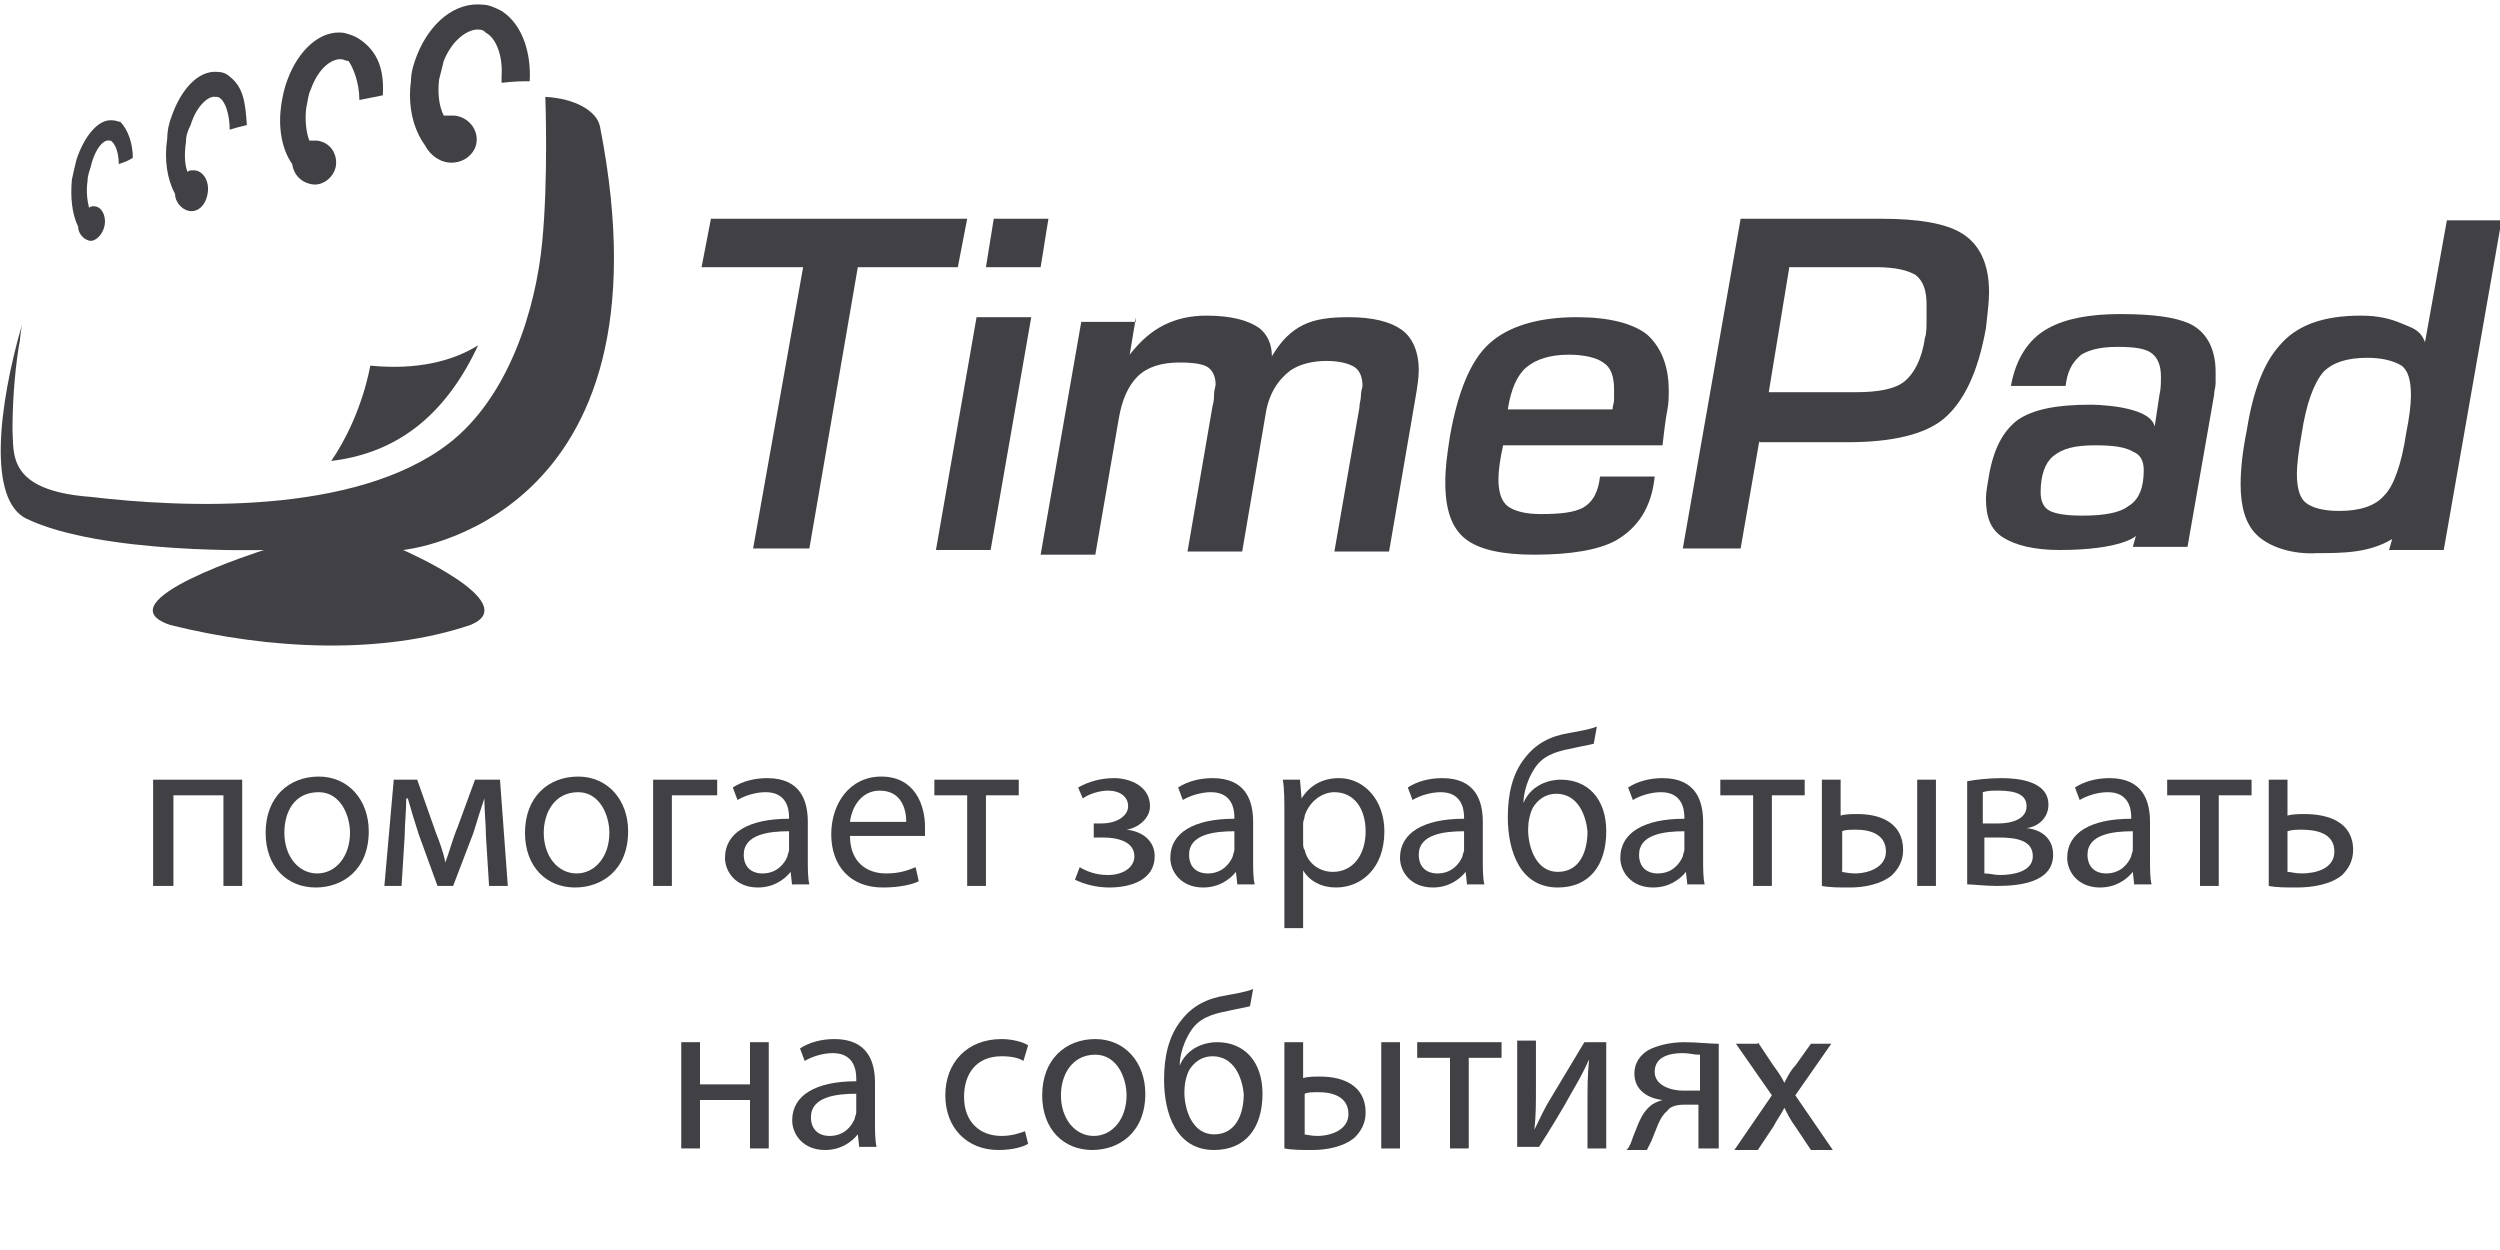 <?xml version="1.0" encoding="utf-8"?>
<!-- Generator: Adobe Illustrator 21.1.0, SVG Export Plug-In . SVG Version: 6.00 Build 0)  -->
<svg version="1.1" id="Layer_1" xmlns="http://www.w3.org/2000/svg" xmlns:xlink="http://www.w3.org/1999/xlink" x="0px" y="0px"
	 viewBox="0 0 160 80" style="enable-background:new 0 0 160 80;" xml:space="preserve">
<style type="text/css">
	.st0{fill:#414145;}
</style>
<g id="Type_Italic">
	<polygon class="st0" points="54.9,17.1 51.8,35.1 48.2,35.1 51.4,17.1 44.9,17.1 45.5,14 61.9,14 61.3,17.1 	"/>
	<path class="st0" d="M66,20.3l-2.6,14.9h-3.5l2.6-14.9H66z M67.1,14l-0.5,3.1h-3.5l0.5-3.1H67.1z"/>
	<path class="st0" d="M72.7,20.3l-0.4,2.4c0.7-0.9,1.4-1.5,2.2-1.9c0.8-0.4,1.7-0.6,2.7-0.6c1.6,0,2.7,0.3,3.4,0.8
		c0.5,0.4,0.8,1,0.8,1.8c0.6-1,1.2-1.6,2-2c0.8-0.4,1.8-0.5,2.9-0.5c1.6,0,2.7,0.3,3.4,0.8c0.7,0.5,1.1,1.4,1.1,2.6
		c0,0.5-0.1,1.1-0.2,1.7l-1.7,9.9h-3.5l1.6-9.2c0-0.3,0.1-0.5,0.1-0.8c0-0.3,0.1-0.5,0.1-0.6c0-0.6-0.2-1-0.5-1.2
		c-0.3-0.2-0.9-0.4-1.8-0.4c-0.9,0-1.7,0.2-2.3,0.6c-0.8,0.6-1.4,1.5-1.6,2.8l-1.5,8.8H76l1.6-9.3c0.1-0.3,0.1-0.6,0.1-0.8
		c0-0.2,0.1-0.5,0.1-0.6c0-0.5-0.2-0.9-0.5-1.1c-0.3-0.2-0.9-0.3-1.8-0.3c-1.2,0-2.1,0.3-2.7,0.9c-0.6,0.6-1,1.5-1.2,2.7l-1.5,8.7
		h-3.5l2.6-14.9H72.7z"/>
	<path class="st0" d="M102.4,30.5h3.5c-0.2,2-1.1,3.3-2.5,4.1c-1.1,0.6-2.9,0.9-5.2,0.9c-2,0-3.5-0.3-4.4-1
		c-0.9-0.7-1.3-1.9-1.3-3.6c0-1,0.1-1.7,0.3-3c0.5-2.8,1.3-4.8,2.5-5.9c1.2-1.1,3.1-1.7,5.6-1.7c2.1,0,3.6,0.4,4.5,1.1
		c0.9,0.8,1.4,2,1.4,3.6c0,0.4,0,0.8-0.1,1.3c-0.1,0.5-0.2,1.3-0.3,2.2H96.2c-0.2,0.9-0.3,1.6-0.3,2.2c0,0.8,0.2,1.4,0.6,1.7
		c0.4,0.3,1.1,0.5,2.1,0.5c1.3,0,2.1-0.1,2.7-0.4C102,32.1,102.3,31.4,102.4,30.5 M103.2,26.2c0-0.2,0.1-0.4,0.1-0.6
		c0-0.2,0-0.4,0-0.7c0-0.8-0.2-1.4-0.7-1.7c-0.4-0.3-1.2-0.5-2.2-0.5c-1.2,0-2.1,0.3-2.7,0.8c-0.6,0.5-1,1.4-1.2,2.7H103.2z"/>
	<path class="st0" d="M112.6,28.2l-1.2,6.9h-3.7l3.7-21.1h9c2.4,0,4.1,0.3,5.1,0.9c1.2,0.7,1.8,2,1.8,3.8c0,0.6-0.1,1.4-0.2,2.3
		c-0.5,2.8-1.4,4.7-2.7,5.8c-1.2,1-3.3,1.5-6.1,1.5H112.6z M114.5,17.2l-1.3,7.9h5.6c1.4,0,2.5-0.2,3.1-0.7c0.6-0.5,1.1-1.4,1.3-2.8
		c0.1-0.2,0.1-0.8,0.1-1.1c0-0.2,0-0.8,0-1c0-0.9-0.2-1.5-0.7-1.9c-0.5-0.3-1.3-0.5-2.5-0.5H114.5z"/>
	<path class="st0" d="M132.2,24.7h-3.5c0.3-1.7,1.1-3,2.4-3.7c1.1-0.6,2.6-0.9,4.6-0.9c2.1,0,3.5,0.2,4.4,0.6
		c1.1,0.5,1.7,1.6,1.7,3.1c0,0.2,0,0.5,0,0.7c0,0.3-0.1,0.5-0.1,0.8l-1.7,9.7h-3.5l0.2-0.7c0,0-0.9,0.9-4.9,0.9
		c-1.6,0-2.8-0.3-3.6-0.8c-0.8-0.5-1.1-1.3-1.1-2.5c0-0.4,0.1-0.9,0.2-1.5c0.3-1.7,0.9-2.8,1.8-3.5c1-0.7,2.5-1,4.7-1
		c0,0,3.8,0,4.1,1.4l0.3-2c0.1-0.4,0.1-0.8,0.1-1.2c0-0.7-0.2-1.2-0.6-1.5c-0.4-0.3-1.1-0.4-2.2-0.4c-1.1,0-1.8,0.2-2.3,0.5
		C132.6,23.2,132.3,23.8,132.2,24.7 M134.1,28.5c-1.3,0-2.1,0.2-2.7,0.7c-0.5,0.4-0.8,1.2-0.8,2.3c0,0.6,0.2,1,0.6,1.2
		c0.4,0.2,1.1,0.3,2.1,0.3c1.4,0,2.4-0.2,2.9-0.6c0.7-0.4,1-1.2,1-2.3c0-0.6-0.2-1-0.7-1.2C136,28.6,135.2,28.5,134.1,28.5"/>
	<path class="st0" d="M148.3,35.4c-1.6,0.1-3.1-0.4-3.9-1.2c-0.7-0.7-1-1.8-1-3.2c0-0.9,0.1-2,0.4-3.5c0.4-2.5,1.1-4.3,2.1-5.4
		c1.1-1.3,2.8-1.9,5.2-1.9c1.1,0,1.9,0.2,2.6,0.5c0.7,0.3,1.2,0.4,1.5,1.2l1.4-7.8h3.5l-3.7,21.1h-3.5l0.2-0.7
		C151.6,35.4,149.9,35.4,148.3,35.4z M151.5,22.9c-1.3,0-2.2,0.3-2.8,0.9c-0.6,0.7-1.1,2-1.4,4c-0.2,1.1-0.3,2-0.3,2.5
		c0,1,0.2,1.6,0.6,1.9c0.4,0.3,1.1,0.5,2.1,0.5c1.3,0,2.3-0.3,2.9-1c0.6-0.6,1.1-2,1.4-4c0.2-1,0.3-1.8,0.3-2.4c0-1-0.2-1.6-0.6-1.9
		C153.2,23.1,152.5,22.9,151.5,22.9"/>
</g>
<g id="Graphic">
	<path class="st0" d="M25.8,35.2c0,0,7.8,3.4,4.3,4.8c-5.6,1.9-12.8,1.6-19.2,0c-4.5-1.5,6-4.8,6-4.8s-10.4,0.3-15.2-2
		c-2.5-1.2-1.8-7.2-0.3-12.4c-0.1,0.5-0.1,1-0.2,1.4c-0.3,1.9-0.4,3.8-0.4,5.3c0.1,1.5-0.4,3.9,5,4.3c5.9,0.7,16.9,1.2,22.9-3.4
		c3.9-3,5.6-8.7,6-12.9c0.4-4.1,0.2-9.3,0.2-9.3c1.9,0.1,3.3,0.9,3.5,1.9C43.4,33.5,25.8,35.2,25.8,35.2"/>
	<path class="st0" d="M23.7,23.4c-0.5,2.6-1.6,4.8-2.5,6.1c4.2-0.5,7.3-2.9,9.4-7.4C29,23.1,26.7,23.7,23.7,23.4"/>
	<path class="st0" d="M34.6,5"/>
	<g>
		<path class="st0" d="M28.7,10.4c0.9,0.1,1.7-0.5,1.8-1.3c0.1-0.8-0.5-1.6-1.4-1.7c-0.2,0-0.4,0-0.7,0c-0.3-0.6-0.4-1.4-0.3-2.3
			c0.1-0.4,0.2-0.8,0.3-1.2c0.6-1.5,1.7-2.1,2.3-2c0.2,0,0.3,0.1,0.4,0.2c0.6,0.3,1.1,1.4,1,2.8l0,0.4c0.8-0.1,1.4-0.1,1.8-0.1
			c0.1-1.7-0.4-3.6-1.8-4.5c-0.4-0.2-0.8-0.4-1.2-0.4c-1.8-0.2-3.4,1.2-4.2,3.2c-0.2,0.5-0.4,1.1-0.4,1.7c-0.2,1.5,0.1,3,0.9,4.1
			C27.4,9.7,27.9,10.3,28.7,10.4z"/>
		<path class="st0" d="M20,11.8c0.7,0.1,1.4-0.5,1.5-1.2c0.1-0.8-0.4-1.5-1.2-1.6c-0.2,0-0.4,0-0.5,0c-0.2-0.5-0.3-1.3-0.2-2.1
			c0.1-0.4,0.1-0.8,0.3-1.2c0.5-1.4,1.4-2,2-1.9c0.1,0,0.2,0.1,0.4,0.1C22.6,4.3,23,5.3,23,6.4c0.5-0.1,1-0.2,1.5-0.3
			c0.1-1.6-0.3-2.8-1.5-3.6c-0.3-0.2-0.6-0.3-1-0.4c-1.5-0.2-2.9,1.1-3.6,3c-0.2,0.5-0.3,1-0.4,1.6c-0.2,1.4,0,2.8,0.7,3.8
			C18.8,11.2,19.3,11.7,20,11.8z"/>
		<path class="st0" d="M12.1,13.5c0.6,0.1,1.1-0.4,1.2-1.2c0.1-0.7-0.3-1.4-0.9-1.4c-0.2,0-0.3,0-0.4,0.1c-0.2-0.5-0.2-1.2-0.1-1.9
			c0-0.4,0.1-0.7,0.3-1.1c0.4-1.3,1.2-1.9,1.6-1.8c0.1,0,0.2,0,0.3,0.1c0.3,0.2,0.6,1,0.6,2C15,8.2,15.4,8.1,15.8,8
			c-0.1-1.4-0.2-2.4-1.1-3.1c-0.2-0.2-0.5-0.3-0.8-0.3c-1.2-0.1-2.3,1.1-2.9,2.8c-0.2,0.5-0.3,1-0.3,1.5c-0.2,1.3,0,2.6,0.5,3.5
			C11.2,12.9,11.6,13.4,12.1,13.5z"/>
		<path class="st0" d="M5.7,15.4c0.4,0.1,0.9-0.4,1-1c0.1-0.6-0.2-1.2-0.7-1.2c-0.1,0-0.2,0-0.3,0.1c-0.1-0.4-0.2-1-0.1-1.7
			c0-0.3,0.1-0.6,0.2-0.9C6.1,9.4,6.7,8.9,7,9c0.1,0,0.1,0,0.2,0.1c0.2,0.2,0.4,0.7,0.4,1.4c0.3-0.1,0.6-0.2,0.9-0.4
			c0-0.9-0.3-1.8-0.8-2.3C7.6,7.8,7.4,7.7,7.2,7.7c-0.9-0.1-1.8,1-2.3,2.5c-0.1,0.4-0.2,0.8-0.3,1.3c-0.1,1.1,0,2.2,0.4,3
			C5,14.9,5.3,15.3,5.7,15.4z"/>
	</g>
</g>
<g>
	<path class="st0" d="M15.5,49.9v6.8h-1.2v-5.8h-3.2v5.8H9.8v-6.8H15.5z"/>
	<path class="st0" d="M23.6,53.2c0,2.5-1.7,3.6-3.4,3.6c-1.8,0-3.2-1.3-3.2-3.5c0-2.3,1.5-3.6,3.4-3.6
		C22.3,49.7,23.6,51.2,23.6,53.2z M18.2,53.3c0,1.5,0.9,2.6,2.1,2.6c1.2,0,2.1-1.1,2.1-2.6c0-1.1-0.6-2.6-2-2.6
		C18.8,50.7,18.2,52,18.2,53.3z"/>
	<path class="st0" d="M25.2,49.9h1.5l1.2,3.4c0.2,0.5,0.5,1.3,0.6,1.9h0c0.2-0.5,0.5-1.6,0.8-2.3l1.1-3H32l0.5,6.8h-1.2l-0.2-3.2
		c0-0.7-0.1-1.6-0.1-2.4h0c-0.2,0.6-0.4,1.2-0.7,2.2l-1.3,3.4H28l-1.2-3.3c-0.2-0.6-0.5-1.6-0.7-2.3h-0.1c0,0.8-0.1,1.7-0.1,2.4
		l-0.2,3.2h-1.1L25.2,49.9z"/>
	<path class="st0" d="M40.2,53.2c0,2.5-1.7,3.6-3.4,3.6c-1.8,0-3.2-1.3-3.2-3.5c0-2.3,1.5-3.6,3.4-3.6
		C38.9,49.7,40.2,51.2,40.2,53.2z M34.8,53.3c0,1.5,0.9,2.6,2.1,2.6c1.2,0,2.1-1.1,2.1-2.6c0-1.1-0.6-2.6-2-2.6
		C35.5,50.7,34.8,52,34.8,53.3z"/>
	<path class="st0" d="M45.9,49.9v1H43v5.8h-1.2v-6.8H45.9z"/>
	<path class="st0" d="M50.7,56.7l-0.1-0.9h0c-0.4,0.5-1.1,1-2.1,1c-1.4,0-2.1-1-2.1-1.9c0-1.6,1.5-2.5,4.1-2.5v-0.1
		c0-0.6-0.2-1.6-1.5-1.6c-0.6,0-1.3,0.2-1.8,0.5l-0.3-0.8c0.6-0.4,1.4-0.6,2.2-0.6c2.1,0,2.6,1.4,2.6,2.8V55c0,0.6,0,1.2,0.1,1.6
		H50.7z M50.5,53.2c-1.3,0-2.9,0.2-2.9,1.5c0,0.8,0.5,1.2,1.2,1.2c0.9,0,1.4-0.6,1.6-1.1c0-0.1,0.1-0.3,0.1-0.4V53.2z"/>
	<path class="st0" d="M54.4,53.5c0,1.7,1.1,2.4,2.3,2.4c0.9,0,1.4-0.2,1.9-0.4l0.2,0.9c-0.4,0.2-1.2,0.4-2.3,0.4
		c-2.1,0-3.3-1.4-3.3-3.4c0-2,1.2-3.7,3.2-3.7c2.2,0,2.8,1.9,2.8,3.2c0,0.3,0,0.4,0,0.6H54.4z M58,52.6c0-0.8-0.3-2-1.7-2
		c-1.2,0-1.8,1.1-1.9,2H58z"/>
	<path class="st0" d="M65.2,49.9v1h-2.1v5.8h-1.2v-5.8h-2.1v-1H65.2z"/>
	<path class="st0" d="M69.9,52.7h0.6c1,0,1.7-0.5,1.7-1.1c0-0.6-0.5-1-1.3-1c-0.5,0-1.2,0.2-1.6,0.5L69,50.4
		c0.7-0.4,1.5-0.6,2.3-0.6c1,0,2.3,0.5,2.3,1.8c0,0.8-0.8,1.4-1.5,1.5v0c1,0.1,1.8,0.7,1.8,1.7c0,1.5-1.5,2-2.9,2
		c-0.8,0-1.6-0.2-2.2-0.5l0.3-0.8c0.5,0.3,1.1,0.5,1.8,0.5c1,0,1.7-0.5,1.7-1.2c0-0.9-1-1.2-2-1.2h-0.6V52.7z"/>
	<path class="st0" d="M79.2,56.7l-0.1-0.9h0c-0.4,0.5-1.1,1-2.1,1c-1.4,0-2.1-1-2.1-1.9c0-1.6,1.5-2.5,4.1-2.5v-0.1
		c0-0.6-0.2-1.6-1.5-1.6c-0.6,0-1.3,0.2-1.8,0.5l-0.3-0.8c0.6-0.4,1.4-0.6,2.2-0.6c2.1,0,2.6,1.4,2.6,2.8V55c0,0.6,0,1.2,0.1,1.6
		H79.2z M79,53.2c-1.3,0-2.9,0.2-2.9,1.5c0,0.8,0.5,1.2,1.2,1.2c0.9,0,1.4-0.6,1.6-1.1c0-0.1,0.1-0.3,0.1-0.4V53.2z"/>
	<path class="st0" d="M82.2,52.1c0-0.9,0-1.6-0.1-2.2h1.1l0.1,1.2h0c0.5-0.8,1.3-1.3,2.4-1.3c1.6,0,2.9,1.4,2.9,3.4
		c0,2.4-1.5,3.6-3.1,3.6c-0.9,0-1.7-0.4-2.1-1.1h0v3.7h-1.2V52.1z M83.4,53.9c0,0.2,0,0.4,0.1,0.5c0.2,0.9,1,1.4,1.8,1.4
		c1.3,0,2.1-1.1,2.1-2.6c0-1.4-0.7-2.5-2-2.5c-0.8,0-1.6,0.6-1.9,1.5c0,0.2-0.1,0.3-0.1,0.5V53.9z"/>
	<path class="st0" d="M93.9,56.7l-0.1-0.9h0c-0.4,0.5-1.1,1-2.1,1c-1.4,0-2.1-1-2.1-1.9c0-1.6,1.5-2.5,4.1-2.5v-0.1
		c0-0.6-0.2-1.6-1.5-1.6c-0.6,0-1.3,0.2-1.8,0.5l-0.3-0.8c0.6-0.4,1.4-0.6,2.2-0.6c2.1,0,2.6,1.4,2.6,2.8V55c0,0.6,0,1.2,0.1,1.6
		H93.9z M93.7,53.2c-1.3,0-2.9,0.2-2.9,1.5c0,0.8,0.5,1.2,1.2,1.2c0.9,0,1.4-0.6,1.6-1.1c0-0.1,0.1-0.3,0.1-0.4V53.2z"/>
	<path class="st0" d="M102,47.6c-0.4,0.1-1,0.2-1.4,0.3c-1.1,0.2-1.9,0.5-2.4,1.3c-0.4,0.6-0.7,1.5-0.7,2.2h0c0.4-1,1.4-1.5,2.4-1.5
		c1.7,0,2.9,1.2,2.9,3.3c0,2.2-1.1,3.6-3.1,3.6c-2.4,0-3.2-2.3-3.2-4.5c0-1.5,0.3-2.8,1.1-3.8c0.7-0.9,1.6-1.4,2.9-1.6
		c0.5-0.1,1.2-0.2,1.7-0.4L102,47.6z M99.6,50.8c-0.7,0-1.2,0.4-1.5,0.9c-0.2,0.4-0.3,0.9-0.3,1.4c0,1.1,0.5,2.7,1.9,2.7
		c1.4,0,1.9-1.3,1.9-2.6C101.5,52.2,101,50.8,99.6,50.8z"/>
	<path class="st0" d="M108,56.7l-0.1-0.9h0c-0.4,0.5-1.1,1-2.1,1c-1.4,0-2.1-1-2.1-1.9c0-1.6,1.5-2.5,4.1-2.5v-0.1
		c0-0.6-0.2-1.6-1.5-1.6c-0.6,0-1.3,0.2-1.8,0.5l-0.3-0.8c0.6-0.4,1.4-0.6,2.2-0.6c2.1,0,2.6,1.4,2.6,2.8V55c0,0.6,0,1.2,0.1,1.6
		H108z M107.8,53.2c-1.3,0-2.9,0.2-2.9,1.5c0,0.8,0.5,1.2,1.2,1.2c0.9,0,1.4-0.6,1.6-1.1c0-0.1,0.1-0.3,0.1-0.4V53.2z"/>
	<path class="st0" d="M115.5,49.9v1h-2.1v5.8h-1.2v-5.8h-2.1v-1H115.5z"/>
	<path class="st0" d="M117.8,49.9v2.3c0.3-0.1,0.7-0.1,1.1-0.1c1.5,0,2.9,0.6,2.9,2.3c0,0.7-0.3,1.2-0.7,1.6
		c-0.7,0.6-1.8,0.8-2.7,0.8c-0.7,0-1.3,0-1.8-0.1v-6.8H117.8z M117.8,55.8c0.2,0,0.5,0.1,0.9,0.1c0.9,0,2-0.4,2-1.4
		c0-1.1-1-1.4-1.9-1.4c-0.4,0-0.7,0-0.9,0.1V55.8z M123.9,49.9v6.8h-1.2v-6.8H123.9z"/>
	<path class="st0" d="M125.9,50c0.5-0.1,1.4-0.2,2.2-0.2c1.1,0,3,0.2,3,1.7c0,0.8-0.6,1.4-1.4,1.5v0c1,0.1,1.7,0.7,1.7,1.7
		c0,1.8-2.2,2-3.6,2c-0.8,0-1.5-0.1-1.9-0.1V50z M127,55.9c0.4,0,0.6,0.1,1,0.1c0.8,0,2.1-0.2,2.1-1.2c0-1-1-1.2-2.2-1.2H127V55.9z
		 M127,52.7h0.9c0.9,0,1.8-0.3,1.8-1.1c0-0.7-0.6-1-1.8-1c-0.4,0-0.7,0-1,0.1V52.7z"/>
	<path class="st0" d="M136.6,56.7l-0.1-0.9h0c-0.4,0.5-1.1,1-2.1,1c-1.4,0-2.1-1-2.1-1.9c0-1.6,1.5-2.5,4.1-2.5v-0.1
		c0-0.6-0.2-1.6-1.5-1.6c-0.6,0-1.3,0.2-1.8,0.5l-0.3-0.8c0.6-0.4,1.4-0.6,2.2-0.6c2.1,0,2.6,1.4,2.6,2.8V55c0,0.6,0,1.2,0.1,1.6
		H136.6z M136.5,53.2c-1.3,0-2.9,0.2-2.9,1.5c0,0.8,0.5,1.2,1.2,1.2c0.9,0,1.4-0.6,1.6-1.1c0-0.1,0.1-0.3,0.1-0.4V53.2z"/>
	<path class="st0" d="M144.1,49.9v1H142v5.8h-1.2v-5.8h-2.1v-1H144.1z"/>
	<path class="st0" d="M146.4,49.9v2.3c0.3-0.1,0.8-0.1,1.1-0.1c1.5,0,3.1,0.5,3.1,2.3c0,0.7-0.3,1.2-0.7,1.6
		c-0.7,0.6-1.9,0.8-2.9,0.8c-0.7,0-1.3,0-1.8-0.1v-6.8H146.4z M146.4,55.8c0.2,0,0.5,0.1,0.9,0.1c0.9,0,2.1-0.3,2.1-1.4
		c0-1.2-1.2-1.4-2.1-1.4c-0.3,0-0.6,0-0.9,0.1V55.8z"/>
	<path class="st0" d="M44.8,66.7v2.7H48v-2.7h1.2v6.8H48v-3.1h-3.2v3.1h-1.2v-6.8H44.8z"/>
	<path class="st0" d="M55,73.5l-0.1-0.9h0c-0.4,0.5-1.1,1-2.1,1c-1.4,0-2.1-1-2.1-1.9c0-1.6,1.5-2.5,4.1-2.5V69
		c0-0.6-0.2-1.6-1.5-1.6c-0.6,0-1.3,0.2-1.8,0.5l-0.3-0.8c0.6-0.4,1.4-0.6,2.2-0.6c2.1,0,2.6,1.4,2.6,2.8v2.5c0,0.6,0,1.2,0.1,1.6
		H55z M54.8,70c-1.3,0-2.9,0.2-2.9,1.5c0,0.8,0.5,1.2,1.2,1.2c0.9,0,1.4-0.6,1.6-1.1c0-0.1,0.1-0.3,0.1-0.4V70z"/>
	<path class="st0" d="M65.8,73.2c-0.3,0.2-1,0.4-1.9,0.4c-2,0-3.4-1.4-3.4-3.5c0-2.1,1.4-3.6,3.6-3.6c0.7,0,1.4,0.2,1.7,0.4l-0.3,1
		c-0.3-0.2-0.8-0.3-1.4-0.3c-1.6,0-2.4,1.1-2.4,2.6c0,1.6,1,2.5,2.4,2.5c0.7,0,1.2-0.2,1.5-0.3L65.8,73.2z"/>
	<path class="st0" d="M73.3,70c0,2.5-1.7,3.6-3.4,3.6c-1.8,0-3.2-1.3-3.2-3.5c0-2.3,1.5-3.6,3.4-3.6C72,66.5,73.3,68,73.3,70z
		 M67.9,70.1c0,1.5,0.9,2.6,2.1,2.6c1.2,0,2.1-1.1,2.1-2.6c0-1.1-0.6-2.6-2-2.6C68.6,67.5,67.9,68.8,67.9,70.1z"/>
	<path class="st0" d="M80,64.4c-0.4,0.1-1,0.2-1.4,0.3c-1.1,0.2-1.9,0.5-2.4,1.3c-0.4,0.6-0.7,1.5-0.7,2.2h0c0.4-1,1.4-1.5,2.4-1.5
		c1.7,0,2.9,1.2,2.9,3.3c0,2.2-1.1,3.6-3.1,3.6c-2.4,0-3.2-2.3-3.2-4.5c0-1.5,0.3-2.8,1.1-3.8c0.7-0.9,1.6-1.4,2.9-1.6
		c0.5-0.1,1.2-0.2,1.7-0.4L80,64.4z M77.6,67.6c-0.7,0-1.2,0.4-1.5,0.9c-0.2,0.4-0.3,0.9-0.3,1.4c0,1.1,0.5,2.7,1.9,2.7
		c1.4,0,1.9-1.3,1.9-2.6C79.5,69,79,67.6,77.6,67.6z"/>
	<path class="st0" d="M83.4,66.7V69c0.3-0.1,0.7-0.1,1.1-0.1c1.5,0,2.9,0.6,2.9,2.3c0,0.7-0.3,1.2-0.7,1.6c-0.7,0.6-1.8,0.8-2.7,0.8
		c-0.7,0-1.3,0-1.8-0.1v-6.8H83.4z M83.4,72.6c0.2,0,0.5,0.1,0.9,0.1c0.9,0,2-0.4,2-1.4c0-1.1-1-1.4-1.9-1.4c-0.4,0-0.7,0-0.9,0.1
		V72.6z M89.6,66.7v6.8h-1.2v-6.8H89.6z"/>
	<path class="st0" d="M96.1,66.7v1H94v5.8h-1.2v-5.8h-2.1v-1H96.1z"/>
	<path class="st0" d="M98.3,66.7v2.9c0,1.1,0,1.8-0.1,2.7l0,0c0.4-0.8,0.6-1.3,1.1-2.1l2.1-3.5h1.4v6.8h-1.2v-2.9
		c0-1.1,0-1.7,0.1-2.8h0c-0.4,0.9-0.7,1.4-1.1,2.1c-0.6,1.1-1.4,2.4-2.1,3.5h-1.4v-6.8H98.3z"/>
	<path class="st0" d="M109.9,73.5h-1.2v-2.8h-0.9c-0.5,0-0.9,0.1-1.1,0.4c-0.5,0.4-0.7,1.2-1,1.9c-0.1,0.2-0.2,0.4-0.3,0.6h-1.3
		c0.2-0.2,0.3-0.5,0.4-0.8c0.3-0.7,0.5-1.5,1.1-2c0.2-0.2,0.5-0.3,0.8-0.4v0c-0.9-0.1-1.8-0.6-1.8-1.7c0-0.7,0.4-1.2,0.9-1.5
		c0.6-0.3,1.4-0.5,2.3-0.5c0.8,0,1.6,0.1,2.2,0.1V73.5z M108.7,67.5c-0.3,0-0.6-0.1-1-0.1c-0.8,0-1.8,0.2-1.8,1.2
		c0,0.9,1.1,1.2,1.8,1.2c0.5,0,0.8,0,1.1,0V67.5z"/>
	<path class="st0" d="M112.5,66.7l1,1.5c0.3,0.4,0.5,0.7,0.7,1.1h0c0.2-0.4,0.4-0.8,0.7-1.1l1-1.4h1.3l-2.3,3.3l2.4,3.5h-1.4l-1-1.5
		c-0.3-0.4-0.5-0.8-0.7-1.2h0c-0.2,0.4-0.5,0.8-0.7,1.2l-1,1.5H111l2.4-3.5l-2.3-3.3H112.5z"/>
</g>
</svg>
